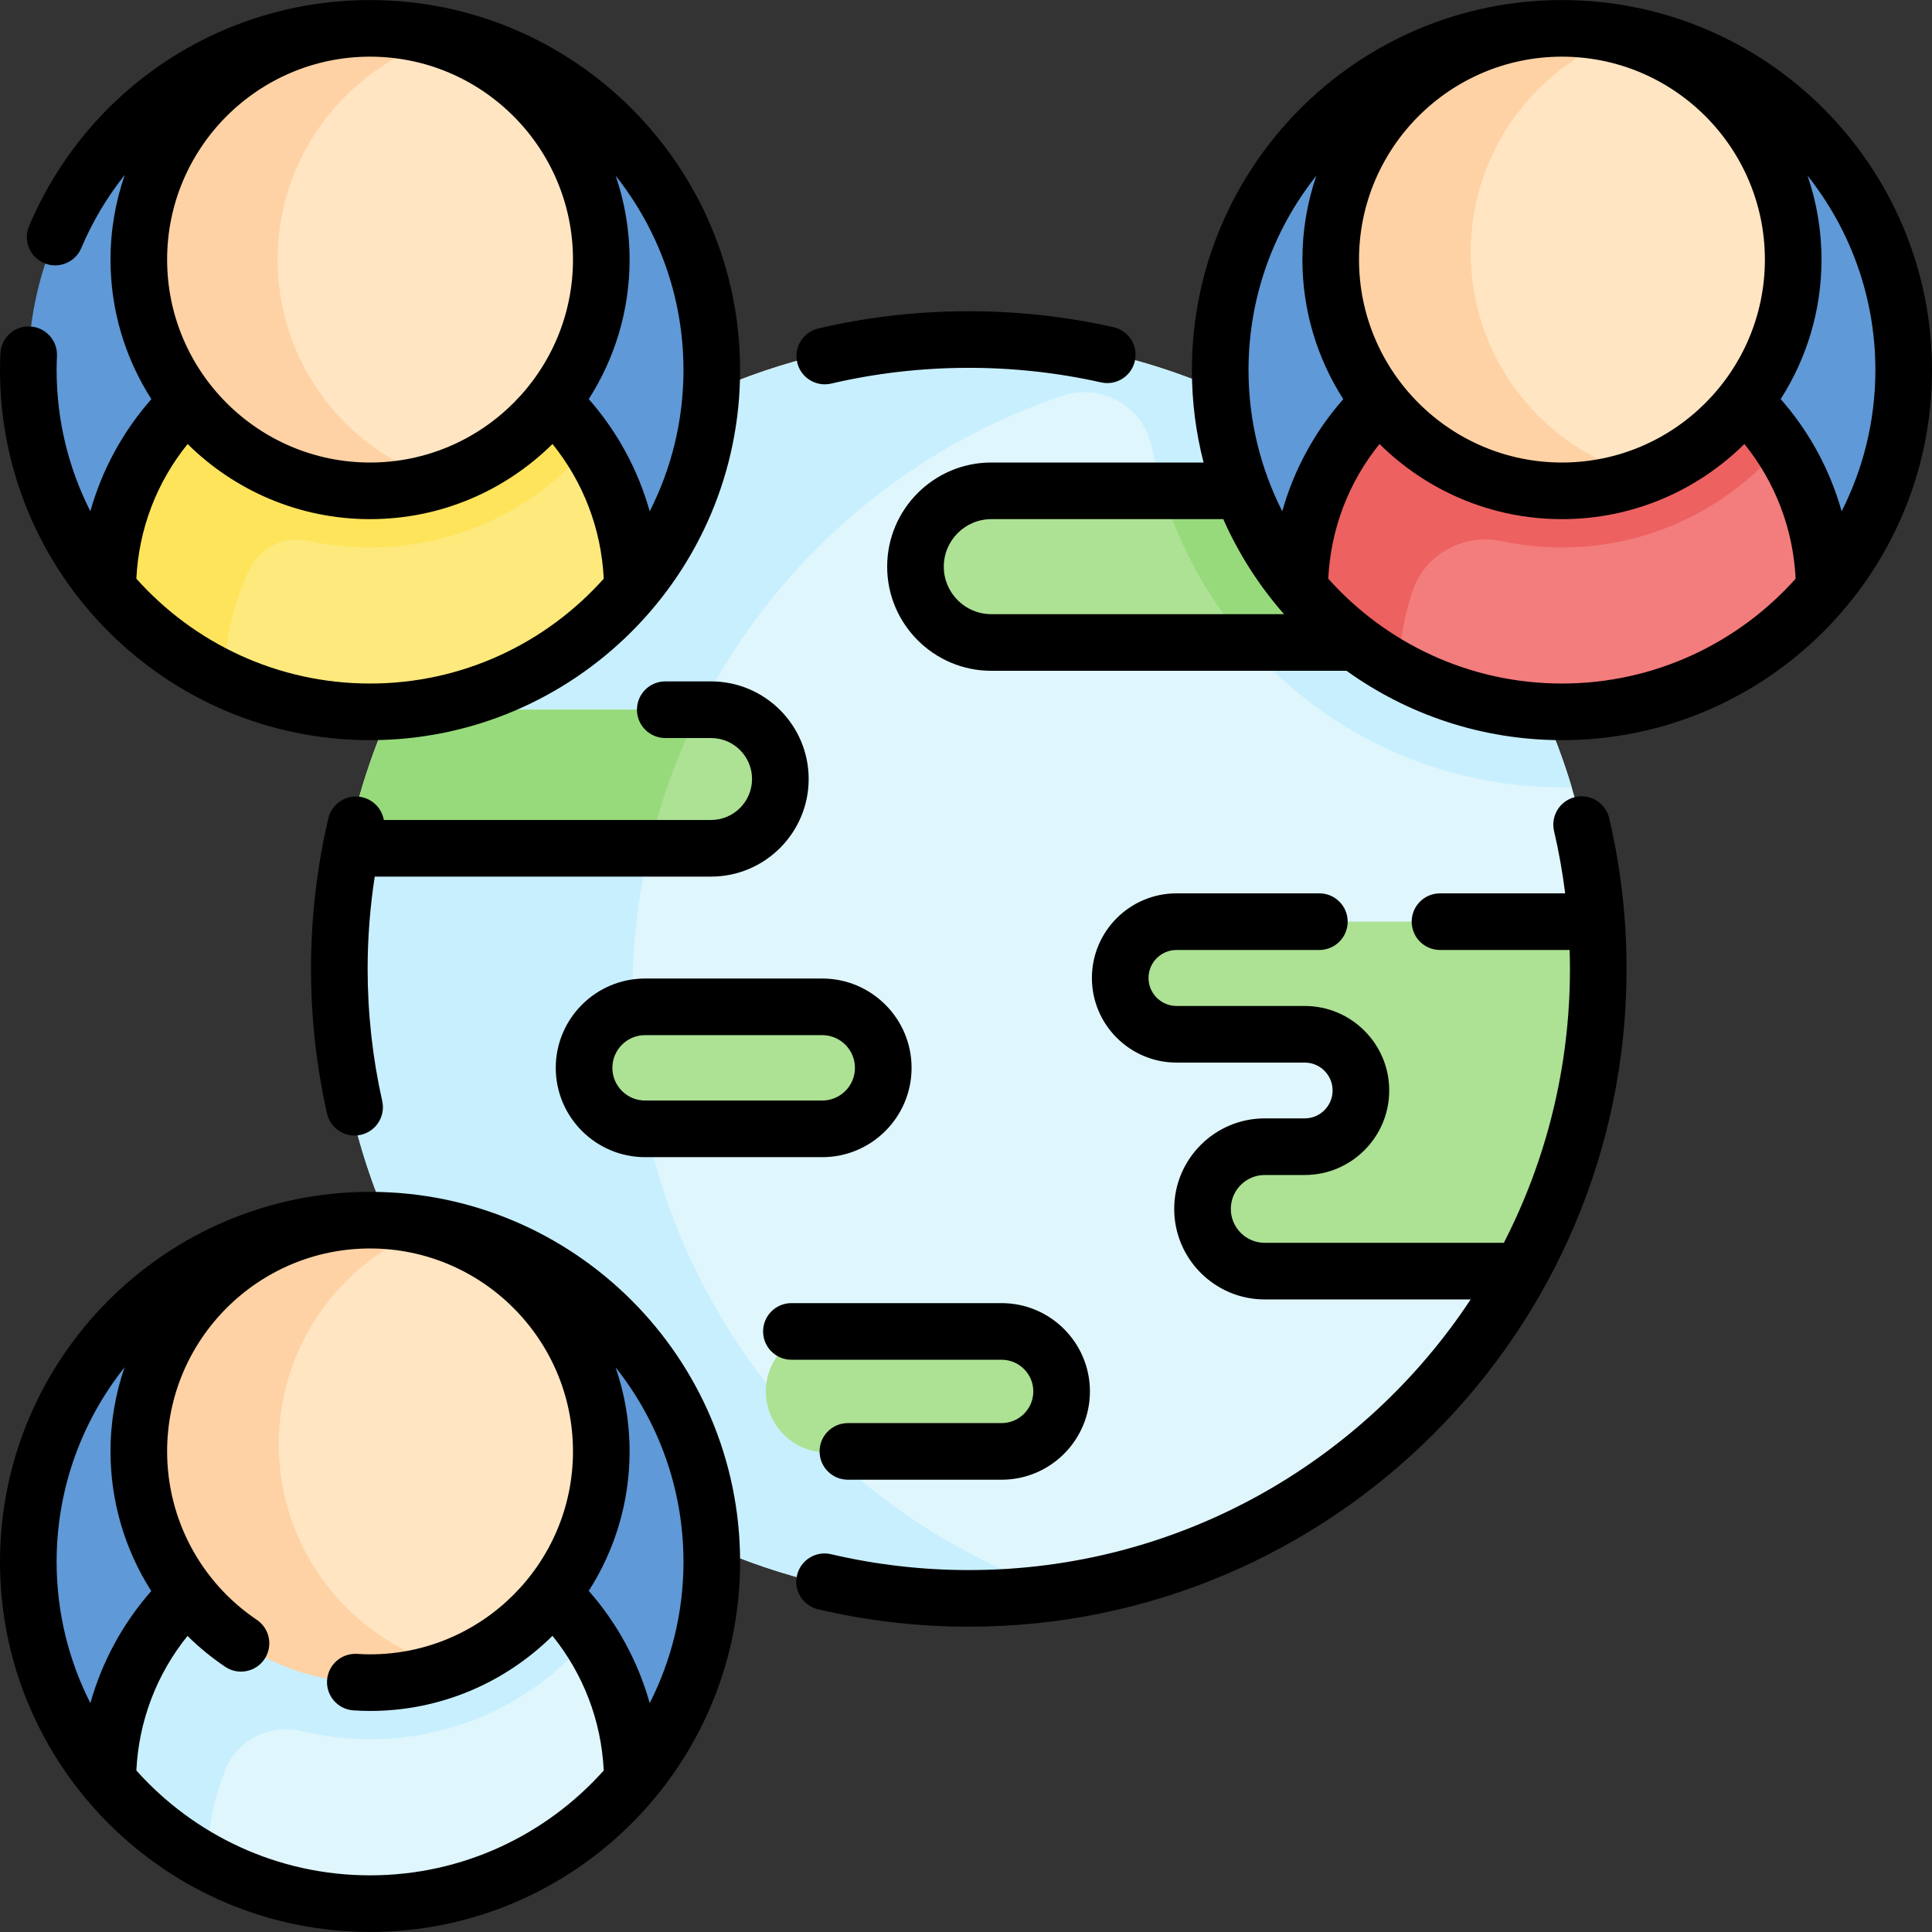 <svg id="Capa_1" enable-background="new 0 0 511.856 511.856" height="512" viewBox="0 0 511.856 511.856" width="512" xmlns="http://www.w3.org/2000/svg"><rect x="0" y="0" width="511.856" height="511.856" fill="#333333" stroke="none"/><g><g><path d="m403.057 336.77-8.71-16.898 12.532-67.198 16.091-8.493c-6.404-86.532-78.635-154.749-166.803-154.749-92.38 0-167.269 74.889-167.269 167.269s74.889 167.269 167.269 167.269c63.372-.001 118.509-35.246 146.89-87.2z" fill="#dff6fd"/><g><path d="m309.409 98.084c-16.83-5.645-34.872-8.693-53.613-8.652-92.597.201-168.496 77.677-166.872 170.26 1.596 90.999 75.862 164.276 167.242 164.276 8.622 0 17.117-.656 25.388-1.914-66.254-22.25-114.018-84.866-114.018-158.616 0-73.744 47.74-136.337 113.99-158.591 10.416-3.499 21.644 3.037 23.69 13.833 9.689 51.126 54.696 89.91 108.599 89.91.862 0 1.728-.004 2.585-.024-15.601-52.003-55.683-93.32-106.991-110.482z" fill="#c8effe"/><path d="m242.543 150.129c0 11.095 8.994 20.089 20.089 20.089h136.737c-9.154-15.125-20.636-28.683-33.95-40.177h-102.787c-11.095-.001-20.089 8.993-20.089 20.088z" fill="#ade194"/><path d="m330.152 170.218h69.216c-9.154-15.125-20.636-28.683-33.95-40.177h-57.415c4.536 14.974 12.165 28.618 22.149 40.177z" fill="#97da7b"/><path d="m365.011 164.441 76.54 8.748 31.866-17.119 9.889.02c13.135-15.713 21.05-35.956 21.05-58.04 0-50-40.54-90.54-90.54-90.54s-90.54 40.54-90.54 90.54c0 22.085 7.914 42.327 21.05 58.04z" fill="#5f99d7"/><g><path d="m483.307 156.07v.02c-16.61 19.87-41.57 32.5-69.49 32.5s-52.88-12.63-69.49-32.5v-.02c.09-19.48 8.21-37.05 21.2-49.61l23.7-17.03h52.83l20.05 17.03c12.989 12.56 21.109 30.13 21.2 49.61z" fill="#f37c7c"/></g><path d="m462.107 106.46-20.05-17.03h-24.885l-17.803 19.244v-19.244h-10.142l-23.7 17.03c-12.99 12.56-21.11 30.13-21.2 49.61v.02c7.299 8.731 16.211 16.063 26.277 21.541.121-7.369 1.391-14.456 3.637-21.093 3.327-9.831 13.635-15.306 23.788-13.151 5.094 1.082 10.375 1.652 15.788 1.652 23.208 0 44.014-10.434 58.013-26.842-2.814-4.258-6.068-8.202-9.723-11.737z" fill="#ee6161"/><path d="m28.547 156.09 13.382 2.492 45.405 17.44 55.327-8.119 16.642-13.23 8.233 1.407v-.01c13.14-15.71 21.04-35.94 21.04-58.02 0-50-40.53-90.54-90.54-90.54-50 0-90.54 40.54-90.54 90.54.001 22.09 7.9 42.33 21.051 58.04z" fill="#5f99d7"/><g><path d="m167.536 156.07v.01c-16.6 19.87-41.57 32.51-69.5 32.51-27.92 0-52.88-12.63-69.49-32.5v-.02c.09-19.48 8.21-37.05 21.21-49.61l27.02-17.03h49.08l20.47 17.03c12.99 12.56 21.111 30.13 21.21 49.61z" fill="#fee97d"/></g><path d="m146.326 106.46-20.47-17.03h-13.63l-40.906 31.376v-27.937l-21.563 13.591c-13 12.56-21.12 30.13-21.21 49.61v.02c8.391 10.037 18.92 18.231 30.877 23.878.088-10.425 2.473-20.303 6.677-29.145 2.79-5.868 9.326-8.933 15.673-7.541 5.242 1.15 10.684 1.758 16.267 1.758 23.207 0 44.012-10.433 58.012-26.84-2.816-4.26-6.07-8.205-9.727-11.74z" fill="#fee45a"/><path d="m98.04 7.513c-33.835 0-61.264 27.429-61.264 61.264 0 7.749 1.453 15.154 4.078 21.978l8.559-4.375 39.486 37.07 20.204 4.608 7.328-.83c24.849-7.811 42.873-31.024 42.873-58.451-.001-33.836-27.429-61.264-61.264-61.264z" fill="#ffe5c2"/><path d="m73.558 68.776c0-27.427 18.04-50.64 42.889-58.45-5.806-1.825-11.998-2.813-18.407-2.813-33.835 0-61.264 27.429-61.264 61.264s27.429 61.263 61.264 61.263c6.408 0 12.585-.988 18.391-2.813-24.849-7.81-42.873-31.024-42.873-58.451z" fill="#fed2a4"/><g id="XMLID_286_"><g><path d="m167.536 471.83c-16.61 19.87-41.58 32.51-69.5 32.51-27.91 0-52.88-12.63-69.49-32.5-13.14-15.71-21.05-35.95-21.05-58.04 0-50 40.54-90.54 90.54-90.54 50.01 0 90.54 40.54 90.54 90.54 0 22.08-7.9 42.31-21.04 58.02" fill="#5f99d7"/></g></g><g><path d="m167.536 471.82v.01c-16.61 19.87-41.58 32.51-69.5 32.51-27.91 0-52.88-12.63-69.49-32.5v-.02c.09-19.48 8.21-37.05 21.21-49.61l20.29-19.29h56.26l20.02 19.29c12.99 12.56 21.111 30.13 21.21 49.61z" fill="#dff6fd"/></g><path d="m146.326 422.21-20.02-19.29h-52.531l-12.246 18.331v-10.232l-11.772 11.191c-13 12.56-21.12 30.13-21.21 49.61v.02c7.298 8.73 16.211 16.062 26.277 21.539.143-8.703 1.889-17.013 4.953-24.652 3.203-7.985 11.938-12.107 20.299-10.076 5.761 1.399 11.777 2.141 17.964 2.141 23.208 0 44.013-10.433 58.012-26.841-2.815-4.261-6.069-8.205-9.726-11.741z" fill="#c8effe"/><path d="m413.817 7.513c-33.835 0-61.264 27.429-61.264 61.264 0 8.361 1.68 16.328 4.713 23.59l5.737-3.792 43.109 34.512 23.827 3.93 5.415-.88c23.208-8.718 39.727-31.106 39.727-57.36-.001-33.836-27.429-61.264-61.264-61.264z" fill="#ffe5c2"/><path d="m389.639 66.869c0-26.254 16.564-48.64 39.771-57.358-4.966-1.299-10.221-1.998-15.594-1.998-33.835 0-61.264 27.429-61.264 61.264s27.429 61.264 61.264 61.264c7.581 0 14.836-1.386 21.537-3.904-26.303-6.883-45.714-30.806-45.714-59.268z" fill="#fed2a4"/><path d="m98.04 323.264c-33.835 0-61.264 27.429-61.264 61.264 0 9.39 2.119 18.283 5.895 26.236l3.44-7.205 16.82 22.974 49.366 16 7.28-.645c23.207-8.718 39.726-31.106 39.726-57.36 0-33.835-27.428-61.264-61.263-61.264z" fill="#ffe5c2"/><path d="m73.862 382.62c0-26.254 16.539-48.642 39.747-57.361-4.966-1.299-10.196-1.996-15.57-1.996-33.835 0-61.264 27.429-61.264 61.264s27.429 61.264 61.264 61.264c7.581 0 14.836-1.386 21.537-3.904-26.303-6.882-45.714-30.805-45.714-59.267z" fill="#fed2a4"/><g fill="#ade194"><path d="m422.969 244.18h-111.268c-8.239 0-14.918 6.679-14.918 14.918s6.679 14.918 14.918 14.918h33.961c8.224 0 14.891 6.667 14.891 14.891s-6.667 14.891-14.891 14.891h-10.588c-9.105 0-16.486 7.381-16.486 16.486 0 9.105 7.381 16.486 16.486 16.486h67.983c12.991-23.781 20.378-51.062 20.378-80.07 0-4.212-.16-8.386-.466-12.52z"/><path d="m188.383 188.027h-12.131-72.65c-5.227 11.595-9.162 23.897-11.642 36.717h96.424c10.139 0 18.359-8.219 18.359-18.359-.001-10.138-8.22-18.358-18.36-18.358z"/><path d="m217.844 299.073h-46.943c-8.927 0-16.164-7.237-16.164-16.164 0-8.927 7.237-16.164 16.164-16.164h46.943c8.927 0 16.164 7.237 16.164 16.164 0 8.928-7.236 16.164-16.164 16.164z"/></g></g><path d="m266.014 384.8h-46.943c-8.927 0-16.164-7.237-16.164-16.164 0-8.927 7.237-16.164 16.164-16.164h46.943c8.927 0 16.164 7.237 16.164 16.164 0 8.927-7.237 16.164-16.164 16.164z" fill="#ade194"/><path d="m185.469 188.027h-9.216-72.65c-5.227 11.595-9.162 23.897-11.642 36.717h80.081c3.049-12.879 7.59-25.181 13.427-36.717z" fill="#97da7b"/></g><g><path d="m417.314 211.17c-4.033.945-6.535 4.981-5.589 9.015 1.274 5.431 2.246 10.942 2.944 16.496h-33.159c-4.142 0-7.5 3.357-7.5 7.5s3.358 7.5 7.5 7.5h34.342c.052 1.672.084 3.345.084 5.02 0 26.122-6.323 50.795-17.516 72.57h-63.345c-4.955 0-8.986-4.031-8.986-8.986s4.031-8.986 8.986-8.986h10.588c12.346 0 22.391-10.044 22.391-22.391s-10.044-22.392-22.391-22.392h-33.961c-4.09 0-7.418-3.328-7.418-7.418s3.328-7.417 7.418-7.417h37.846c4.142 0 7.5-3.357 7.5-7.5s-3.358-7.5-7.5-7.5h-37.846c-12.361 0-22.418 10.057-22.418 22.417 0 12.361 10.057 22.418 22.418 22.418h33.961c4.075 0 7.391 3.315 7.391 7.392 0 4.075-3.315 7.391-7.391 7.391h-10.588c-13.226 0-23.986 10.76-23.986 23.986s10.76 23.986 23.986 23.986h54.557c-28.522 43.162-77.47 71.698-132.964 71.698-12.312 0-24.592-1.415-36.498-4.205-4.03-.95-8.068 1.558-9.014 5.59-.945 4.033 1.558 8.068 5.591 9.014 13.026 3.054 26.458 4.602 39.92 4.602 96.092 0 174.269-78.177 174.269-174.269 0-13.471-1.55-26.908-4.606-39.941-.947-4.035-4.986-6.537-9.016-5.59z"/><path d="m218.509 101.823c.565 0 1.141-.064 1.715-.199 23.299-5.452 48.096-5.567 71.485-.317 4.05.916 8.054-1.633 8.961-5.675.907-4.041-1.633-8.053-5.675-8.96-25.588-5.744-52.697-5.618-78.189.347-4.033.943-6.538 4.979-5.594 9.012.81 3.457 3.892 5.792 7.297 5.792z"/><path d="m413.816.012c-54.059 0-98.04 43.98-98.04 98.04 0 8.452 1.075 16.658 3.096 24.487h-56.241c-15.212 0-27.589 12.376-27.589 27.589s12.376 27.589 27.589 27.589h94.109c16.087 11.558 35.799 18.374 57.075 18.374 54.059 0 98.04-43.98 98.04-98.039.001-54.059-43.98-98.04-98.039-98.04zm83.04 98.04c0 13.455-3.237 26.16-8.941 37.412-3.067-10.929-8.53-21.054-16.152-29.738 6.835-10.681 10.817-23.356 10.817-36.951 0-7.781-1.305-15.261-3.698-22.24 11.244 14.166 17.974 32.067 17.974 51.517zm-136.803-29.276c0-29.646 24.118-53.764 53.764-53.764s53.764 24.118 53.764 53.764-24.118 53.764-53.764 53.764-53.764-24.118-53.764-53.764zm-11.296-22.247c-2.396 6.981-3.704 14.463-3.704 22.247 0 13.603 3.987 26.284 10.829 36.969-7.62 8.68-13.096 18.79-16.167 29.712-5.702-11.25-8.938-23.953-8.938-37.405 0-19.453 6.731-37.357 17.98-51.523zm-98.714 103.6c0-6.941 5.647-12.589 12.589-12.589h61.459c4.075 9.222 9.529 17.703 16.103 25.178h-77.562c-6.942 0-12.589-5.648-12.589-12.589zm163.773 30.963c-24.582 0-46.693-10.746-61.911-27.776.643-13.157 5.376-25.52 13.575-35.686 12.43 12.3 29.509 19.911 48.336 19.911s35.906-7.611 48.336-19.911c8.199 10.166 12.932 22.529 13.576 35.686-15.218 17.029-37.329 27.776-61.912 27.776z"/><path d="m98.04 196.092c54.059 0 98.04-43.98 98.04-98.039 0-54.06-43.98-98.04-98.04-98.04-39.487 0-74.943 23.5-90.329 59.87-1.614 3.814.17 8.216 3.985 9.829 3.815 1.612 8.216-.17 9.83-3.985 2.999-7.09 6.907-13.594 11.542-19.419-2.446 7.045-3.791 14.6-3.791 22.469 0 13.601 3.985 26.28 10.826 36.964-7.62 8.679-13.097 18.79-16.167 29.711-5.702-11.249-8.936-23.95-8.936-37.4 0-1.175.029-2.396.088-3.734.183-4.138-3.023-7.641-7.162-7.823-4.112-.23-7.641 3.022-7.824 7.161-.068 1.561-.102 2.999-.102 4.396 0 54.059 43.98 98.04 98.04 98.04zm83.039-98.04c0 13.459-3.239 26.168-8.947 37.423-3.066-10.932-8.525-21.059-16.148-29.745 6.836-10.682 10.819-23.358 10.819-36.954 0-7.772-1.3-15.245-3.689-22.217 11.236 14.162 17.965 32.052 17.965 51.493zm-136.803-29.276c0-29.646 24.118-53.764 53.764-53.764s53.764 24.118 53.764 53.764-24.119 53.764-53.764 53.764-53.764-24.118-53.764-53.764zm5.43 48.855c12.43 12.298 29.508 19.909 48.334 19.909 18.827 0 35.905-7.611 48.336-19.911 8.199 10.166 12.932 22.528 13.576 35.686-15.218 17.031-37.329 27.777-61.912 27.777s-46.695-10.747-61.913-27.779c.644-13.156 5.377-25.517 13.579-35.682z"/><path d="m98.04 315.764c-54.06 0-98.04 43.981-98.04 98.039 0 54.06 43.98 98.04 98.04 98.04s98.04-43.98 98.04-98.04c-.001-54.058-43.981-98.039-98.04-98.039zm-65.031 46.469c-2.408 6.996-3.733 14.491-3.733 22.295 0 13.319 3.845 26.101 10.797 36.99-7.609 8.678-13.065 18.79-16.126 29.708-5.708-11.254-8.947-23.964-8.947-37.423 0-19.472 6.742-37.396 18.009-51.57zm65.031 134.611c-24.582 0-46.693-10.747-61.911-27.777.642-13.144 5.366-25.494 13.55-35.654 3.034 3 6.368 5.742 9.98 8.176 3.436 2.315 8.097 1.407 10.411-2.028s1.406-8.097-2.028-10.411c-14.881-10.027-23.765-26.708-23.765-44.621 0-29.646 24.118-53.764 53.764-53.764s53.764 24.118 53.764 53.764-24.118 53.764-53.764 53.764c-1.016 0-2.106-.039-3.433-.122-4.135-.248-7.696 2.882-7.955 7.016s2.882 7.695 7.016 7.955c1.647.104 3.036.151 4.373.151 18.824 0 35.9-7.608 48.329-19.905 8.201 10.163 12.939 22.521 13.583 35.678-15.22 17.03-37.331 27.778-61.914 27.778zm74.092-45.617c-3.066-10.932-8.524-21.061-16.148-29.746 6.836-10.682 10.819-23.358 10.819-36.954 0-7.792-1.31-15.282-3.711-22.269 11.254 14.169 17.987 32.083 17.987 51.544 0 13.461-3.239 26.17-8.947 37.425z"/><path d="m176.252 180.527c-4.142 0-7.5 3.357-7.5 7.5s3.358 7.5 7.5 7.5h12.131c5.988 0 10.859 4.871 10.859 10.858 0 5.988-4.871 10.859-10.859 10.859h-86.7c-.5-2.873-2.661-5.312-5.68-6.02-4.034-.945-8.068 1.56-9.013 5.593-3.047 13.012-4.593 26.43-4.593 39.882 0 12.885 1.423 25.765 4.23 38.282.783 3.49 3.879 5.861 7.312 5.861.543 0 1.095-.06 1.648-.184 4.042-.906 6.583-4.918 5.677-8.959-2.566-11.443-3.867-23.219-3.867-35.001 0-8.201.642-16.385 1.886-24.455h89.1c14.259 0 25.859-11.601 25.859-25.859s-11.6-25.858-25.859-25.858h-12.131z"/><path d="m273.76 368.636c0 4.627-3.764 8.392-8.391 8.392h-40.73c-4.142 0-7.5 3.357-7.5 7.5s3.358 7.5 7.5 7.5h40.73c12.898 0 23.391-10.493 23.391-23.392s-10.493-23.392-23.391-23.392h-55.695c-4.142 0-7.5 3.357-7.5 7.5s3.358 7.5 7.5 7.5h55.695c4.627.001 8.391 3.766 8.391 8.392z"/><path d="m170.902 259.246c-13.048 0-23.664 10.615-23.664 23.664 0 13.048 10.616 23.663 23.664 23.663h46.943c13.048 0 23.664-10.615 23.664-23.663 0-13.049-10.615-23.664-23.664-23.664zm55.606 23.664c0 4.776-3.887 8.663-8.664 8.663h-46.943c-4.777 0-8.664-3.887-8.664-8.663 0-4.777 3.887-8.664 8.664-8.664h46.943c4.778 0 8.664 3.887 8.664 8.664z"/></g></g></svg>